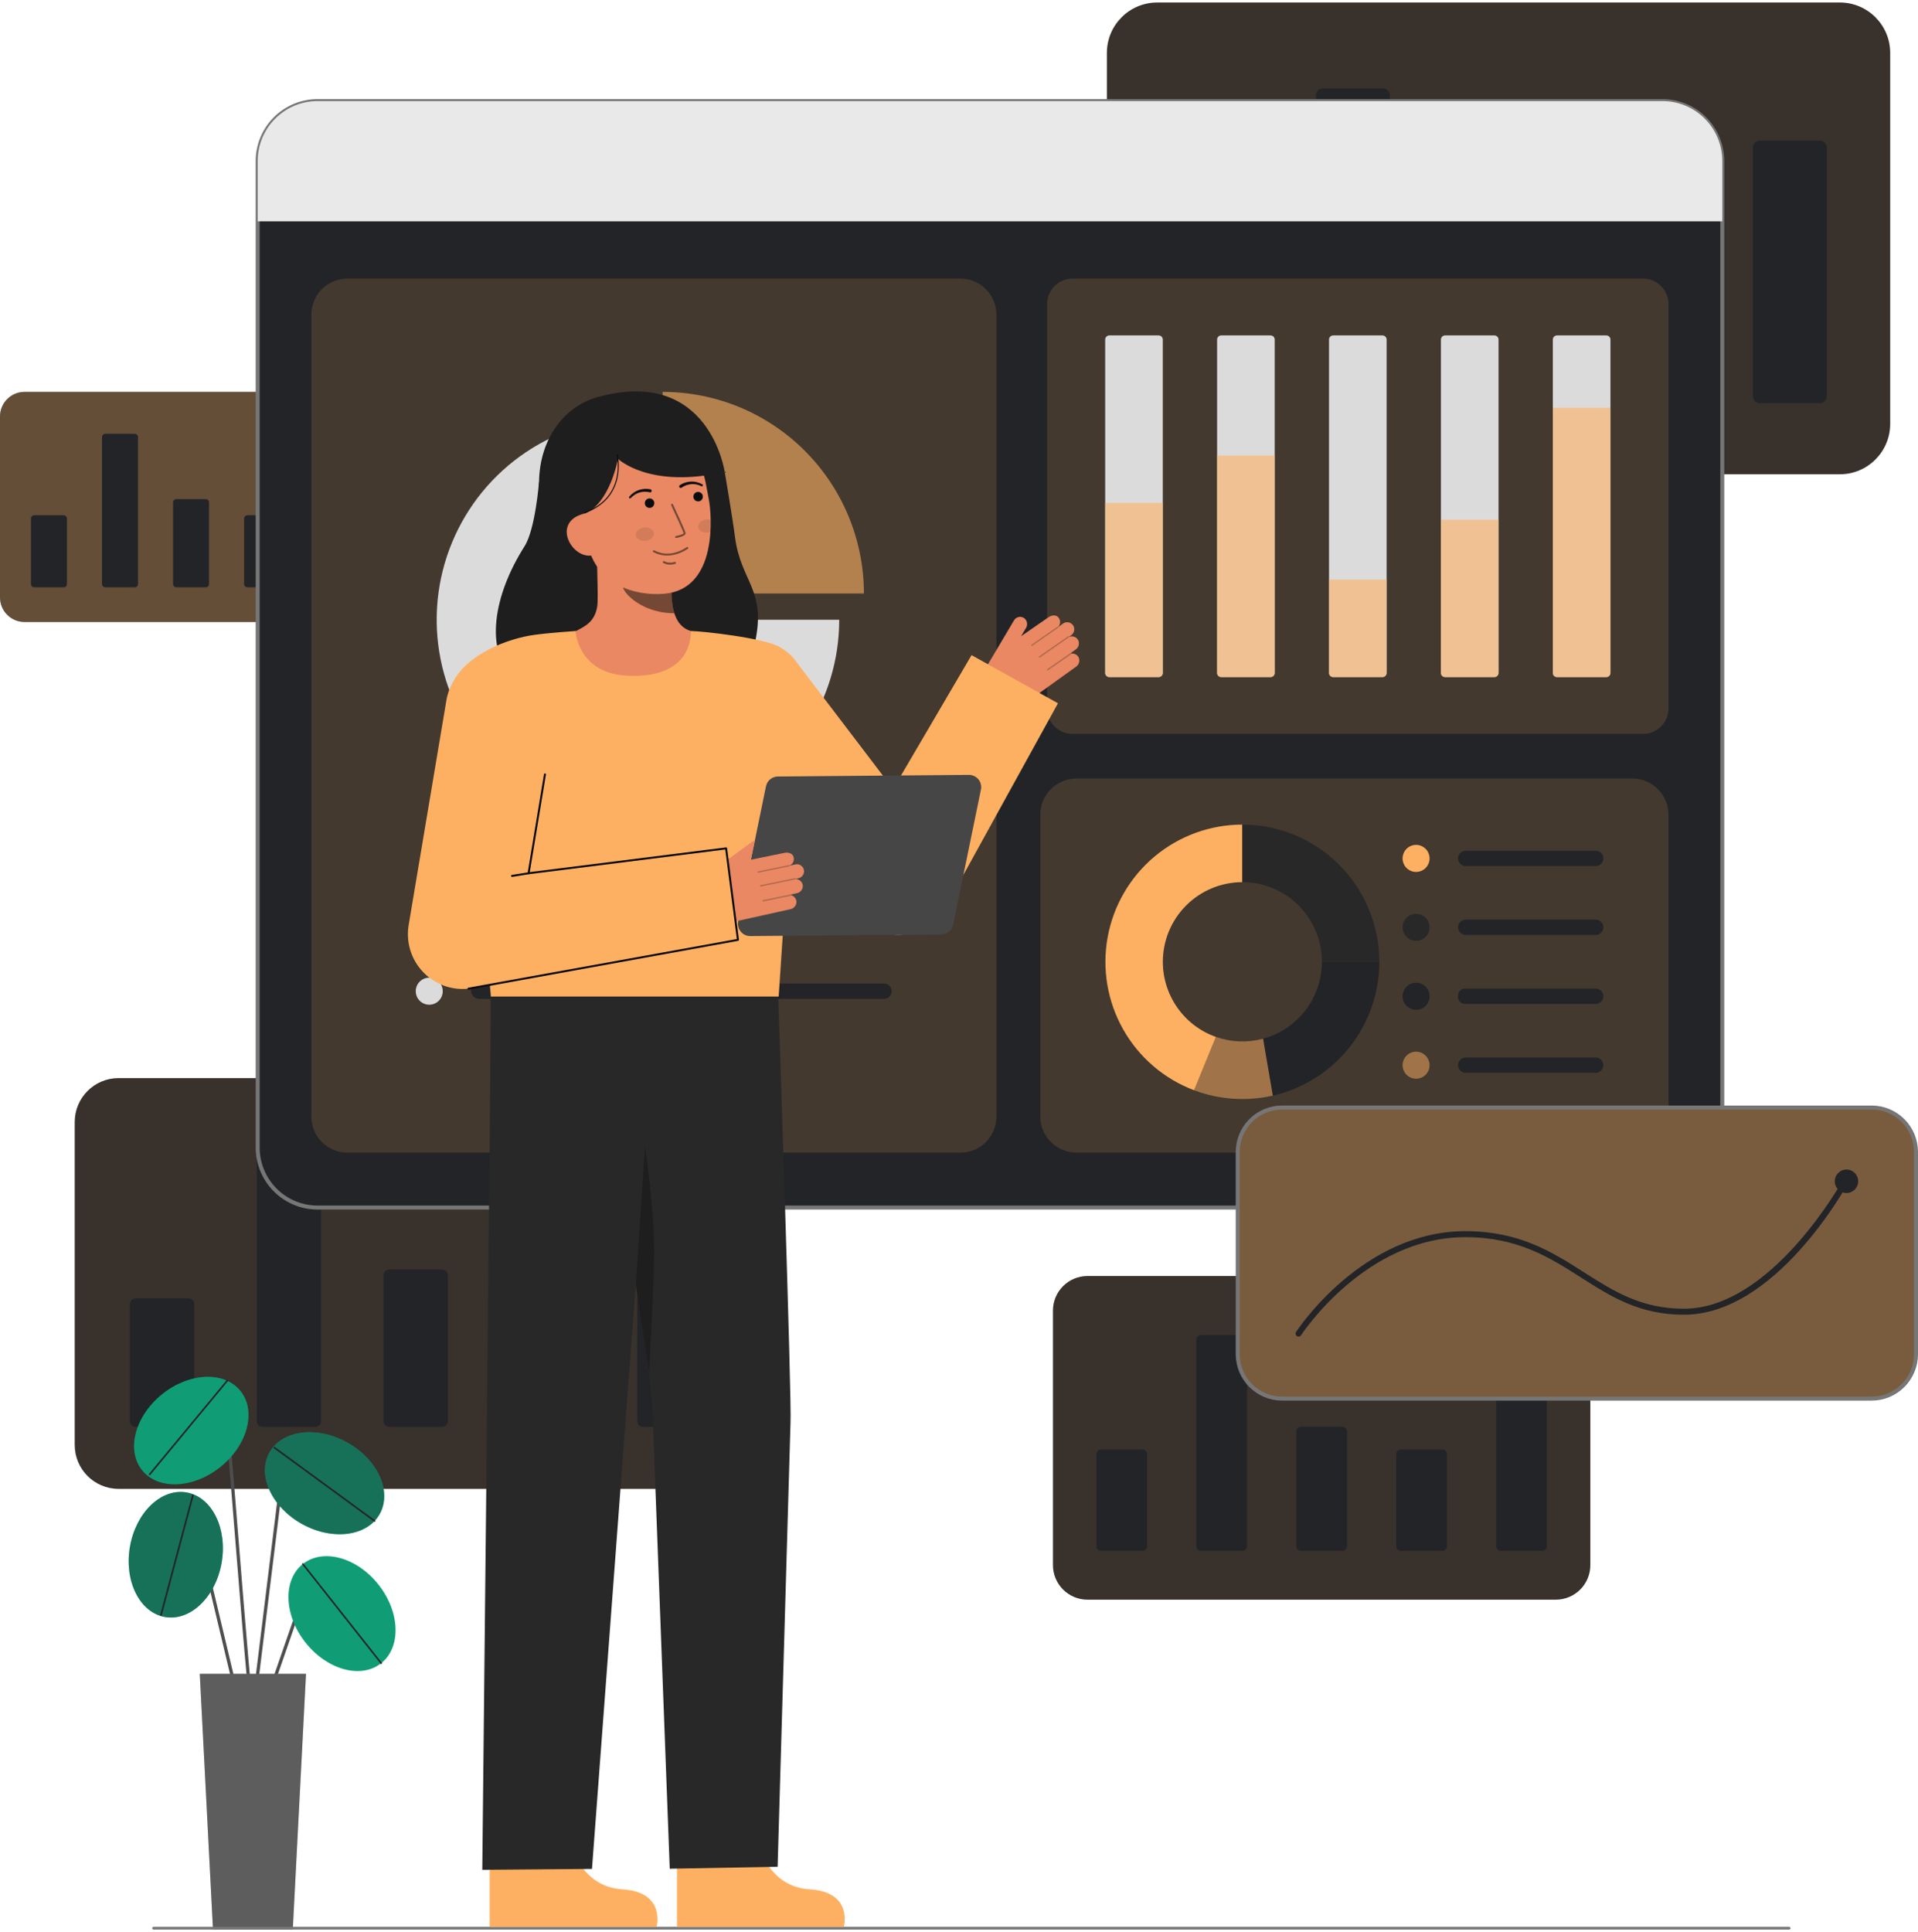<svg width="550" height="554" viewBox="0 0 550 554" fill="none" xmlns="http://www.w3.org/2000/svg">
<g clip-path="url(#clip0_624_1085)">
<path d="M446.139 365.877H311.845C306.377 365.877 301.945 370.317 301.945 375.795V448.753C301.945 454.23 306.377 458.671 311.845 458.671H446.139C451.607 458.671 456.039 454.23 456.039 448.753V375.795C456.039 370.317 451.607 365.877 446.139 365.877Z" fill="#222427"/>
<path opacity="0.1" d="M446.139 365.877H311.845C306.377 365.877 301.945 370.317 301.945 375.795V448.753C301.945 454.23 306.377 458.671 311.845 458.671H446.139C451.607 458.671 456.039 454.23 456.039 448.753V375.795C456.039 370.317 451.607 365.877 446.139 365.877Z" fill="#FEB062"/>
<path d="M413.593 415.632H401.702C400.978 415.632 400.391 416.22 400.391 416.945V443.349C400.391 444.074 400.978 444.662 401.702 444.662H413.593C414.317 444.662 414.904 444.074 414.904 443.349V416.945C414.904 416.22 414.317 415.632 413.593 415.632Z" fill="#222427"/>
<path d="M442.248 393.055H430.357C429.633 393.055 429.046 393.643 429.046 394.368V443.349C429.046 444.074 429.633 444.662 430.357 444.662H442.248C442.972 444.662 443.559 444.074 443.559 443.349V394.368C443.559 393.643 442.972 393.055 442.248 393.055Z" fill="#222427"/>
<path d="M327.626 415.632H315.735C315.011 415.632 314.424 416.22 314.424 416.945V443.349C314.424 444.074 315.011 444.662 315.735 444.662H327.626C328.35 444.662 328.936 444.074 328.936 443.349V416.945C328.936 416.22 328.35 415.632 327.626 415.632Z" fill="#222427"/>
<path d="M356.281 382.789H344.39C343.666 382.789 343.08 383.377 343.08 384.102V443.349C343.08 444.074 343.666 444.662 344.39 444.662H356.281C357.005 444.662 357.592 444.074 357.592 443.349V384.102C357.592 383.377 357.005 382.789 356.281 382.789Z" fill="#222427"/>
<path d="M384.937 409.125H373.046C372.322 409.125 371.735 409.713 371.735 410.438V443.349C371.735 444.074 372.322 444.662 373.046 444.662H384.937C385.661 444.662 386.247 444.074 386.247 443.349V410.438C386.247 409.713 385.661 409.125 384.937 409.125Z" fill="#222427"/>
<path d="M204.442 309.124H33.998C27.059 309.124 21.433 314.76 21.433 321.711V414.309C21.433 421.261 27.059 426.896 33.998 426.896H204.442C211.382 426.896 217.007 421.261 217.007 414.309V321.711C217.007 314.76 211.382 309.124 204.442 309.124Z" fill="#222427"/>
<path opacity="0.1" d="M204.442 309.124H33.998C27.059 309.124 21.433 314.76 21.433 321.711V414.309C21.433 421.261 27.059 426.896 33.998 426.896H204.442C211.382 426.896 217.007 421.261 217.007 414.309V321.711C217.007 314.76 211.382 309.124 204.442 309.124Z" fill="#FEB062"/>
<path d="M163.136 372.273H148.043C147.125 372.273 146.38 373.02 146.38 373.94V407.451C146.38 408.372 147.125 409.118 148.043 409.118H163.136C164.054 409.118 164.799 408.372 164.799 407.451V373.94C164.799 373.02 164.054 372.273 163.136 372.273Z" fill="#222427"/>
<path d="M199.505 343.619H184.413C183.494 343.619 182.749 344.365 182.749 345.286V407.452C182.749 408.372 183.494 409.119 184.413 409.119H199.505C200.424 409.119 201.168 408.372 201.168 407.452V345.286C201.168 344.365 200.424 343.619 199.505 343.619Z" fill="#222427"/>
<path d="M54.027 372.273H38.935C38.016 372.273 37.272 373.02 37.272 373.94V407.451C37.272 408.372 38.016 409.118 38.935 409.118H54.027C54.946 409.118 55.691 408.372 55.691 407.451V373.94C55.691 373.02 54.946 372.273 54.027 372.273Z" fill="#222427"/>
<path d="M90.396 330.59H75.304C74.385 330.59 73.641 331.336 73.641 332.256V407.451C73.641 408.372 74.385 409.118 75.304 409.118H90.396C91.315 409.118 92.06 408.372 92.06 407.451V332.256C92.06 331.336 91.315 330.59 90.396 330.59Z" fill="#222427"/>
<path d="M126.767 364.015H111.674C110.756 364.015 110.011 364.761 110.011 365.681V407.451C110.011 408.371 110.756 409.118 111.674 409.118H126.767C127.685 409.118 128.43 408.371 128.43 407.451V365.681C128.43 364.761 127.685 364.015 126.767 364.015Z" fill="#222427"/>
<path d="M527.593 0.723H331.84C323.87 0.723 317.409 7.195 317.409 15.179V121.527C317.409 129.511 323.87 135.984 331.84 135.984H527.593C535.563 135.984 542.024 129.511 542.024 121.527V15.179C542.024 7.195 535.563 0.723 527.593 0.723Z" fill="#222427"/>
<path opacity="0.1" d="M527.593 0.723H331.84C323.87 0.723 317.409 7.195 317.409 15.179V121.527C317.409 129.511 323.87 135.984 331.84 135.984H527.593C535.563 135.984 542.024 129.511 542.024 121.527V15.179C542.024 7.195 535.563 0.723 527.593 0.723Z" fill="#FEB062"/>
<path d="M480.153 73.25H462.82C461.765 73.25 460.909 74.107 460.909 75.164V113.652C460.909 114.709 461.765 115.566 462.82 115.566H480.153C481.208 115.566 482.063 114.709 482.063 113.652V75.164C482.063 74.107 481.208 73.25 480.153 73.25Z" fill="#222427"/>
<path d="M521.923 40.34H504.59C503.535 40.34 502.679 41.197 502.679 42.254V113.652C502.679 114.709 503.535 115.566 504.59 115.566H521.923C522.978 115.566 523.833 114.709 523.833 113.652V42.254C523.833 41.197 522.978 40.34 521.923 40.34Z" fill="#222427"/>
<path d="M354.843 73.25H337.51C336.454 73.25 335.599 74.107 335.599 75.164V113.652C335.599 114.709 336.454 115.566 337.51 115.566H354.843C355.898 115.566 356.753 114.709 356.753 113.652V75.164C356.753 74.107 355.898 73.25 354.843 73.25Z" fill="#222427"/>
<path d="M396.613 25.376H379.28C378.225 25.376 377.37 26.233 377.37 27.29V113.651C377.37 114.708 378.225 115.565 379.28 115.565H396.613C397.668 115.565 398.524 114.708 398.524 113.651V27.29C398.524 26.233 397.668 25.376 396.613 25.376Z" fill="#222427"/>
<path d="M438.383 63.765H421.05C419.994 63.765 419.139 64.621 419.139 65.678V113.651C419.139 114.708 419.994 115.565 421.05 115.565H438.383C439.438 115.565 440.293 114.708 440.293 113.651V65.678C440.293 64.621 439.438 63.765 438.383 63.765Z" fill="#222427"/>
<path d="M102.533 112.365H7.039C3.152 112.365 0 115.522 0 119.417V171.297C0 175.191 3.152 178.349 7.039 178.349H102.533C106.421 178.349 109.573 175.191 109.573 171.297V119.417C109.573 115.522 106.421 112.365 102.533 112.365Z" fill="#222427"/>
<path opacity="0.3" d="M102.533 112.365H7.039C3.152 112.365 0 115.522 0 119.417V171.297C0 175.191 3.152 178.349 7.039 178.349H102.533C106.421 178.349 109.573 175.191 109.573 171.297V119.417C109.573 115.522 106.421 112.365 102.533 112.365Z" fill="#FEB062"/>
<path d="M79.391 147.745H70.935C70.421 147.745 70.003 148.163 70.003 148.679V167.454C70.003 167.97 70.421 168.388 70.935 168.388H79.391C79.906 168.388 80.323 167.97 80.323 167.454V148.679C80.323 148.163 79.906 147.745 79.391 147.745Z" fill="#222427"/>
<path d="M99.767 131.691H91.311C90.797 131.691 90.379 132.109 90.379 132.625V167.455C90.379 167.97 90.797 168.388 91.311 168.388H99.767C100.282 168.388 100.699 167.97 100.699 167.455V132.625C100.699 132.109 100.282 131.691 99.767 131.691Z" fill="#222427"/>
<path d="M18.262 147.745H9.806C9.291 147.745 8.874 148.163 8.874 148.679V167.454C8.874 167.97 9.291 168.388 9.806 168.388H18.262C18.776 168.388 19.194 167.97 19.194 167.454V148.679C19.194 148.163 18.776 147.745 18.262 147.745Z" fill="#222427"/>
<path d="M38.638 124.392H30.182C29.668 124.392 29.25 124.81 29.25 125.325V167.455C29.25 167.97 29.668 168.388 30.182 168.388H38.638C39.153 168.388 39.57 167.97 39.57 167.455V125.325C39.57 124.81 39.153 124.392 38.638 124.392Z" fill="#222427"/>
<path d="M59.015 143.118H50.559C50.044 143.118 49.627 143.536 49.627 144.052V167.454C49.627 167.97 50.044 168.388 50.559 168.388H59.015C59.529 168.388 59.947 167.97 59.947 167.454V144.052C59.947 143.536 59.529 143.118 59.015 143.118Z" fill="#222427"/>
<path d="M91.041 346.24L476.73 346.24C486.201 346.24 493.879 338.548 493.879 329.06L493.879 46.172C493.879 36.683 486.201 28.991 476.73 28.991L91.041 28.991C81.57 28.991 73.891 36.683 73.891 46.172L73.891 329.06C73.891 338.548 81.57 346.24 91.041 346.24Z" fill="#222427"/>
<path d="M73.319 329.06V46.172C73.325 41.465 75.193 36.953 78.516 33.624C81.838 30.296 86.342 28.424 91.041 28.419H476.729C481.428 28.424 485.932 30.296 489.254 33.624C492.577 36.953 494.445 41.465 494.451 46.172V329.06C494.445 333.767 492.577 338.28 489.254 341.608C485.932 344.936 481.428 346.808 476.729 346.813H91.041C86.342 346.808 81.838 344.936 78.516 341.608C75.193 338.28 73.325 333.767 73.319 329.06V329.06ZM91.041 29.564C86.645 29.57 82.432 31.321 79.324 34.434C76.216 37.548 74.468 41.769 74.463 46.172V329.06C74.468 333.463 76.216 337.685 79.324 340.798C82.432 343.912 86.645 345.663 91.041 345.668H476.729C481.125 345.663 485.338 343.912 488.446 340.798C491.554 337.685 493.302 333.463 493.307 329.06V46.172C493.302 41.769 491.554 37.547 488.446 34.434C485.338 31.321 481.125 29.569 476.729 29.564H91.041Z" fill="#767676"/>
<path d="M73.892 46.171V63.458H493.877V46.171C493.877 41.614 492.07 37.244 488.854 34.022C485.638 30.8 481.276 28.99 476.728 28.99H91.041C86.493 28.99 82.131 30.8 78.915 34.022C75.698 37.244 73.892 41.614 73.892 46.171Z" fill="#E9E9E9"/>
<path d="M471.187 79.885H307.54C303.523 79.885 300.267 83.147 300.267 87.171V203.143C300.267 207.167 303.523 210.429 307.54 210.429H471.187C475.204 210.429 478.46 207.167 478.46 203.143V87.171C478.46 83.147 475.204 79.885 471.187 79.885Z" fill="#222427"/>
<path opacity="0.15" d="M471.187 79.885H307.54C303.523 79.885 300.267 83.147 300.267 87.171V203.143C300.267 207.167 303.523 210.429 307.54 210.429H471.187C475.204 210.429 478.46 207.167 478.46 203.143V87.171C478.46 83.147 475.204 79.885 471.187 79.885Z" fill="#FEB062"/>
<path d="M332.252 96.175H318.109C317.452 96.175 316.919 96.708 316.919 97.367V192.948C316.919 193.606 317.452 194.139 318.109 194.139H332.252C332.909 194.139 333.441 193.606 333.441 192.948V97.367C333.441 96.708 332.909 96.175 332.252 96.175Z" fill="#DBDBDB"/>
<path opacity="0.6" d="M316.919 144.195H333.44V192.947C333.44 193.263 333.314 193.567 333.091 193.79C332.868 194.014 332.566 194.139 332.25 194.139H318.109C317.793 194.139 317.49 194.014 317.267 193.79C317.044 193.567 316.919 193.263 316.919 192.947V144.195Z" fill="#FEB062"/>
<path d="M364.343 96.175H350.2C349.543 96.175 349.01 96.708 349.01 97.367V192.948C349.01 193.606 349.543 194.139 350.2 194.139H364.343C365 194.139 365.533 193.606 365.533 192.948V97.367C365.533 96.708 365 96.175 364.343 96.175Z" fill="#DBDBDB"/>
<path opacity="0.6" d="M349.01 130.618H365.531V192.947C365.531 193.263 365.406 193.566 365.183 193.79C364.96 194.013 364.657 194.139 364.341 194.139H350.2C349.884 194.139 349.582 194.013 349.359 193.79C349.136 193.566 349.01 193.263 349.01 192.947V130.618Z" fill="#FEB062"/>
<path d="M460.619 96.175H446.475C445.818 96.175 445.286 96.708 445.286 97.367V192.948C445.286 193.606 445.818 194.139 446.475 194.139H460.619C461.276 194.139 461.808 193.606 461.808 192.948V97.367C461.808 96.708 461.276 96.175 460.619 96.175Z" fill="#DBDBDB"/>
<path opacity="0.6" d="M445.286 116.92H461.806V192.949C461.806 193.265 461.681 193.568 461.458 193.791C461.235 194.015 460.932 194.14 460.617 194.14H446.476C446.16 194.14 445.858 194.015 445.635 193.791C445.412 193.568 445.286 193.265 445.286 192.949V116.92H445.286Z" fill="#FEB062"/>
<path d="M396.435 96.175H382.292C381.635 96.175 381.103 96.708 381.103 97.367V192.948C381.103 193.606 381.635 194.139 382.292 194.139H396.435C397.092 194.139 397.625 193.606 397.625 192.948V97.367C397.625 96.708 397.092 96.175 396.435 96.175Z" fill="#DBDBDB"/>
<path opacity="0.6" d="M381.103 166.156H397.623V192.948C397.623 193.264 397.498 193.567 397.275 193.791C397.052 194.014 396.749 194.14 396.434 194.14H382.292C381.977 194.14 381.674 194.014 381.451 193.791C381.228 193.567 381.103 193.264 381.103 192.948V166.156Z" fill="#FEB062"/>
<path d="M428.527 96.175H414.384C413.727 96.175 413.194 96.708 413.194 97.367V192.948C413.194 193.606 413.727 194.139 414.384 194.139H428.527C429.184 194.139 429.717 193.606 429.717 192.948V97.367C429.717 96.708 429.184 96.175 428.527 96.175Z" fill="#DBDBDB"/>
<path opacity="0.6" d="M413.192 149.037H429.713V192.947C429.713 193.263 429.588 193.566 429.365 193.789C429.142 194.013 428.839 194.138 428.524 194.138H414.384C414.227 194.138 414.073 194.107 413.928 194.048C413.784 193.988 413.653 193.9 413.543 193.789C413.432 193.679 413.344 193.547 413.285 193.403C413.225 193.258 413.194 193.103 413.194 192.947V149.037H413.192Z" fill="#FEB062"/>
<path opacity="0.15" d="M468.048 223.207H308.71C302.96 223.207 298.298 227.877 298.298 233.637V320.072C298.298 325.832 302.96 330.502 308.71 330.502H468.048C473.799 330.502 478.46 325.832 478.46 320.072V233.637C478.46 227.877 473.799 223.207 468.048 223.207Z" fill="#FEB062"/>
<path d="M406.068 250.008C408.206 250.008 409.938 248.272 409.938 246.131C409.938 243.99 408.206 242.254 406.068 242.254C403.931 242.254 402.198 243.99 402.198 246.131C402.198 248.272 403.931 250.008 406.068 250.008Z" fill="#FEB062"/>
<path d="M406.068 269.772C408.206 269.772 409.938 268.036 409.938 265.895C409.938 263.753 408.206 262.018 406.068 262.018C403.931 262.018 402.198 263.753 402.198 265.895C402.198 268.036 403.931 269.772 406.068 269.772Z" fill="#282828"/>
<path d="M406.068 289.535C408.206 289.535 409.938 287.799 409.938 285.658C409.938 283.517 408.206 281.781 406.068 281.781C403.931 281.781 402.198 283.517 402.198 285.658C402.198 287.799 403.931 289.535 406.068 289.535Z" fill="#222427"/>
<path opacity="0.5" d="M406.068 309.299C408.206 309.299 409.938 307.563 409.938 305.422C409.938 303.281 408.206 301.545 406.068 301.545C403.931 301.545 402.198 303.281 402.198 305.422C402.198 307.563 403.931 309.299 406.068 309.299Z" fill="#FEB062"/>
<path d="M459.776 246.129C459.776 246.711 459.545 247.268 459.135 247.68C458.724 248.091 458.167 248.322 457.587 248.322H420.387C419.869 248.332 419.364 248.163 418.956 247.844C418.548 247.525 418.262 247.075 418.145 246.57C418.08 246.251 418.087 245.921 418.165 245.605C418.243 245.289 418.39 244.994 418.595 244.742C418.801 244.49 419.06 244.287 419.354 244.147C419.648 244.008 419.969 243.935 420.294 243.936H457.587C457.874 243.935 458.159 243.992 458.425 244.102C458.69 244.213 458.932 244.374 459.135 244.578C459.338 244.781 459.5 245.023 459.61 245.289C459.72 245.556 459.776 245.841 459.776 246.129V246.129Z" fill="#222427"/>
<path d="M459.776 265.894C459.776 266.476 459.545 267.034 459.135 267.445C458.724 267.856 458.167 268.087 457.587 268.087H420.409C420.105 268.092 419.804 268.035 419.523 267.921C419.241 267.807 418.985 267.637 418.771 267.422C418.556 267.207 418.386 266.951 418.272 266.67C418.157 266.388 418.101 266.086 418.105 265.782C418.134 265.22 418.377 264.691 418.785 264.304C419.192 263.917 419.732 263.701 420.294 263.701H457.587C457.874 263.701 458.159 263.758 458.424 263.868C458.69 263.978 458.931 264.14 459.135 264.343C459.338 264.547 459.499 264.789 459.609 265.055C459.719 265.321 459.776 265.606 459.776 265.894V265.894Z" fill="#222427"/>
<path d="M459.776 285.659C459.776 286.24 459.545 286.798 459.135 287.21C458.724 287.621 458.167 287.852 457.586 287.852H420.068C419.546 287.852 419.046 287.644 418.677 287.275C418.308 286.905 418.101 286.404 418.101 285.882V285.436C418.101 284.913 418.308 284.412 418.677 284.043C419.046 283.673 419.546 283.466 420.068 283.466H457.586C457.874 283.466 458.159 283.522 458.424 283.633C458.69 283.743 458.931 283.904 459.135 284.108C459.338 284.311 459.499 284.553 459.609 284.819C459.719 285.085 459.776 285.371 459.776 285.659Z" fill="#222427"/>
<path d="M459.776 305.423C459.776 306.005 459.546 306.563 459.135 306.974C458.724 307.385 458.167 307.616 457.587 307.616H420.395C419.877 307.626 419.371 307.458 418.962 307.139C418.552 306.821 418.264 306.371 418.145 305.866C418.08 305.547 418.087 305.217 418.165 304.901C418.242 304.585 418.389 304.29 418.595 304.038C418.801 303.786 419.059 303.583 419.353 303.443C419.647 303.304 419.968 303.231 420.293 303.231H457.586C457.873 303.231 458.158 303.288 458.423 303.398C458.689 303.508 458.931 303.669 459.134 303.873C459.337 304.076 459.499 304.318 459.609 304.584C459.719 304.85 459.776 305.135 459.776 305.423Z" fill="#222427"/>
<path d="M333.453 275.777C333.454 280.503 334.918 285.112 337.643 288.97C340.368 292.828 344.22 295.745 348.668 297.318L342.412 312.604C333.808 309.355 326.614 303.185 322.084 295.169C317.554 287.153 315.975 277.799 317.622 268.737C319.269 259.674 324.037 251.478 331.097 245.575C338.157 239.673 347.06 236.439 356.255 236.438V252.939C350.208 252.938 344.409 255.344 340.133 259.627C335.857 263.91 333.454 269.719 333.453 275.777V275.777Z" fill="#FEB062"/>
<path d="M395.528 275.777H379.056C379.056 269.719 376.654 263.909 372.378 259.625C368.102 255.341 362.302 252.935 356.255 252.935V236.434C366.671 236.434 376.66 240.579 384.025 247.957C391.39 255.335 395.528 265.342 395.528 275.777V275.777Z" fill="#282828"/>
<path d="M395.528 275.776C395.527 284.691 392.505 293.341 386.957 300.311C381.409 307.281 373.663 312.157 364.988 314.142L362.197 297.831C367.036 296.522 371.309 293.652 374.357 289.665C377.404 285.679 379.056 280.798 379.057 275.776H395.528Z" fill="#222427"/>
<path opacity="0.5" d="M364.987 314.142C357.473 315.848 349.625 315.312 342.412 312.601L348.668 297.317C353.023 298.849 357.738 299.028 362.197 297.833L364.987 314.142Z" fill="#FEB062"/>
<path opacity="0.15" d="M275.437 79.885H99.579C93.896 79.885 89.29 84.5 89.29 90.193V320.194C89.29 325.887 93.896 330.502 99.579 330.502H275.437C281.12 330.502 285.727 325.887 285.727 320.194V90.193C285.727 84.5 281.12 79.885 275.437 79.885Z" fill="#FEB062"/>
<path d="M240.656 177.696C240.656 189.132 237.271 200.311 230.929 209.819C224.587 219.328 215.573 226.739 205.027 231.115C194.48 235.492 182.875 236.637 171.679 234.406C160.483 232.175 150.199 226.668 142.127 218.582C134.055 210.495 128.558 200.193 126.331 188.977C124.104 177.761 125.247 166.135 129.615 155.57C133.984 145.004 141.381 135.974 150.873 129.621C160.364 123.267 171.523 119.876 182.939 119.876V177.696H240.656Z" fill="#DBDBDB"/>
<path opacity="0.6" d="M247.732 170.185H190.018V112.365C205.325 112.366 220.005 118.458 230.828 129.301C241.652 140.144 247.732 154.851 247.732 170.185V170.185Z" fill="#FEB062"/>
<path opacity="0.6" d="M123.09 268.317C125.227 268.317 126.96 266.581 126.96 264.44C126.96 262.298 125.227 260.562 123.09 260.562C120.952 260.562 119.22 262.298 119.22 264.44C119.22 266.581 120.952 268.317 123.09 268.317Z" fill="#FEB062"/>
<path d="M123.09 288.08C125.227 288.08 126.96 286.344 126.96 284.203C126.96 282.062 125.227 280.326 123.09 280.326C120.952 280.326 119.22 282.062 119.22 284.203C119.22 286.344 120.952 288.08 123.09 288.08Z" fill="#DBDBDB"/>
<path opacity="0.6" d="M255.685 264.441C255.685 265.023 255.455 265.581 255.044 265.992C254.633 266.403 254.076 266.634 253.496 266.634H137.408C136.891 266.644 136.385 266.475 135.977 266.156C135.569 265.837 135.283 265.387 135.166 264.881C135.101 264.562 135.108 264.233 135.186 263.917C135.264 263.601 135.411 263.306 135.617 263.054C135.822 262.801 136.082 262.598 136.375 262.459C136.669 262.319 136.99 262.247 137.315 262.247H253.496C253.783 262.247 254.068 262.304 254.334 262.414C254.599 262.524 254.841 262.686 255.044 262.89C255.248 263.093 255.409 263.335 255.519 263.601C255.629 263.868 255.685 264.153 255.685 264.441V264.441Z" fill="#FEB062"/>
<path d="M255.685 284.203C255.685 284.785 255.454 285.343 255.044 285.754C254.633 286.165 254.076 286.396 253.495 286.396H137.43C137.126 286.401 136.825 286.345 136.544 286.23C136.262 286.116 136.006 285.946 135.791 285.732C135.577 285.517 135.407 285.261 135.292 284.979C135.178 284.697 135.121 284.395 135.125 284.091C135.155 283.529 135.398 283 135.806 282.613C136.213 282.226 136.753 282.01 137.315 282.01H253.495C253.783 282.01 254.068 282.066 254.333 282.177C254.599 282.287 254.84 282.449 255.044 282.652C255.247 282.856 255.408 283.098 255.518 283.364C255.628 283.63 255.685 283.915 255.685 284.203V284.203Z" fill="#222427"/>
<path d="M72.517 491.541C72.456 491.541 72.394 491.529 72.338 491.505C72.281 491.482 72.229 491.447 72.185 491.403C71.523 490.74 70.444 478.571 67.537 442.34C66.347 427.514 65.224 413.511 64.404 405.001C64.347 404.393 64.11 404.322 64.033 404.299C62.911 403.96 59.497 406.657 57.592 409.018C57.553 409.066 57.505 409.106 57.451 409.135C57.397 409.165 57.337 409.183 57.276 409.19C57.215 409.197 57.153 409.191 57.093 409.173C57.034 409.156 56.979 409.127 56.931 409.088C56.883 409.049 56.843 409.001 56.813 408.947C56.784 408.892 56.766 408.833 56.759 408.771C56.752 408.71 56.758 408.648 56.776 408.588C56.793 408.529 56.822 408.474 56.861 408.426C58.118 406.864 62.228 402.772 64.303 403.397C64.615 403.505 64.885 403.71 65.071 403.982C65.258 404.255 65.352 404.58 65.34 404.911C66.16 413.428 67.283 427.435 68.474 442.264C70.24 464.281 72.241 489.224 72.899 490.796C72.949 490.866 72.979 490.949 72.985 491.035C72.991 491.121 72.974 491.207 72.934 491.284C72.895 491.361 72.835 491.425 72.762 491.471C72.688 491.516 72.604 491.54 72.517 491.54V491.541Z" fill="#4E4E4E"/>
<path d="M63.198 420.618C70.995 414.356 73.58 404.61 68.97 398.849C64.361 393.088 54.303 393.494 46.505 399.756C38.707 406.018 36.123 415.764 40.732 421.525C45.342 427.286 55.4 426.88 63.198 420.618Z" fill="#0CBC8B"/>
<path opacity="0.2" d="M63.198 420.618C70.995 414.356 73.58 404.61 68.97 398.849C64.361 393.088 54.303 393.494 46.505 399.756C38.707 406.018 36.123 415.764 40.732 421.525C45.342 427.286 55.4 426.88 63.198 420.618Z" fill="#222427"/>
<path d="M42.917 422.99C42.872 422.989 42.828 422.977 42.791 422.953C42.753 422.929 42.723 422.895 42.704 422.854C42.685 422.814 42.678 422.769 42.684 422.725C42.69 422.68 42.708 422.639 42.736 422.604L64.959 395.757C64.999 395.709 65.056 395.679 65.118 395.673C65.18 395.667 65.242 395.686 65.29 395.726C65.338 395.766 65.368 395.823 65.374 395.885C65.38 395.948 65.361 396.01 65.321 396.058L43.098 422.905C43.076 422.931 43.048 422.953 43.017 422.968C42.986 422.982 42.951 422.99 42.917 422.99V422.99Z" fill="#222427"/>
<path d="M77.365 485.786C77.29 485.786 77.216 485.768 77.149 485.733C77.083 485.699 77.025 485.649 76.982 485.588C76.939 485.527 76.91 485.456 76.9 485.382C76.889 485.307 76.896 485.232 76.921 485.161L85.267 461.111C85.513 460.404 85.931 459.771 86.485 459.268C87.038 458.765 87.709 458.41 88.435 458.234C89.161 458.059 89.92 458.068 90.641 458.263C91.363 458.457 92.024 458.83 92.564 459.347L96.977 463.57C97.065 463.657 97.115 463.775 97.116 463.898C97.118 464.022 97.071 464.141 96.986 464.23C96.901 464.319 96.784 464.371 96.661 464.375C96.538 464.379 96.418 464.334 96.328 464.251L91.915 460.028C91.488 459.62 90.966 459.325 90.397 459.172C89.827 459.018 89.228 459.01 88.655 459.149C88.082 459.287 87.552 459.568 87.115 459.965C86.678 460.362 86.348 460.862 86.154 461.42L77.808 485.473C77.775 485.565 77.715 485.644 77.636 485.7C77.556 485.756 77.462 485.786 77.365 485.786V485.786Z" fill="#4E4E4E"/>
<path d="M109.307 476.884C115.085 472.302 114.742 462.223 108.539 454.373C102.337 446.523 92.624 443.874 86.845 448.457C81.067 453.039 81.41 463.118 87.612 470.968C93.815 478.818 103.528 481.467 109.307 476.884Z" fill="#0CBC8B"/>
<path d="M68.725 490.008C68.619 490.008 68.517 489.972 68.434 489.906C68.351 489.841 68.292 489.749 68.268 489.646L54.262 430.969C54.167 430.569 53.963 430.203 53.673 429.911C53.383 429.619 53.019 429.414 52.62 429.316C52.221 429.219 51.803 429.233 51.412 429.358C51.021 429.484 50.672 429.714 50.403 430.025L46.085 435.024C46.045 435.073 45.996 435.113 45.94 435.143C45.885 435.172 45.824 435.19 45.761 435.195C45.699 435.201 45.636 435.194 45.576 435.174C45.516 435.155 45.461 435.124 45.413 435.082C45.366 435.041 45.327 434.991 45.299 434.935C45.272 434.878 45.255 434.817 45.252 434.754C45.248 434.691 45.257 434.628 45.278 434.569C45.299 434.51 45.332 434.455 45.374 434.409L49.692 429.409C50.074 428.967 50.571 428.64 51.126 428.462C51.682 428.284 52.276 428.264 52.843 428.402C53.41 428.541 53.927 428.833 54.339 429.247C54.751 429.662 55.04 430.181 55.176 430.75L69.182 489.428C69.196 489.488 69.199 489.55 69.189 489.611C69.179 489.672 69.158 489.731 69.125 489.783C69.093 489.836 69.051 489.882 69.001 489.918C68.951 489.954 68.894 489.98 68.834 489.994C68.799 490.003 68.762 490.008 68.725 490.008V490.008Z" fill="#4E4E4E"/>
<path d="M63.556 448.063C65.259 438.198 60.752 429.18 53.49 427.922C46.227 426.664 38.96 433.642 37.257 443.507C35.554 453.372 40.061 462.389 47.323 463.647C54.585 464.905 61.853 457.928 63.556 448.063Z" fill="#0CBC8B"/>
<path d="M72.518 491.542C72.499 491.542 72.48 491.54 72.461 491.538C72.337 491.523 72.224 491.459 72.148 491.361C72.071 491.262 72.036 491.137 72.051 491.014L80.996 418.254C81.094 417.462 81.418 416.714 81.929 416.102C82.441 415.489 83.118 415.037 83.879 414.801C84.641 414.565 85.454 414.554 86.222 414.769C86.989 414.985 87.678 415.418 88.206 416.017L98.43 427.618C98.471 427.664 98.502 427.718 98.523 427.776C98.543 427.835 98.551 427.897 98.547 427.958C98.543 428.02 98.528 428.08 98.501 428.136C98.473 428.192 98.436 428.241 98.389 428.282C98.343 428.323 98.289 428.355 98.231 428.375C98.173 428.395 98.111 428.403 98.049 428.399C97.988 428.396 97.927 428.38 97.872 428.352C97.817 428.325 97.767 428.288 97.726 428.241L87.501 416.64C87.094 416.178 86.561 415.843 85.968 415.676C85.375 415.509 84.746 415.518 84.158 415.7C83.569 415.883 83.046 416.232 82.651 416.705C82.255 417.179 82.005 417.756 81.93 418.369L72.984 491.128C72.97 491.242 72.915 491.347 72.829 491.423C72.743 491.499 72.632 491.541 72.518 491.542V491.542Z" fill="#4E4E4E"/>
<path d="M108.916 434.064C112.483 427.604 108.286 418.438 99.541 413.592C90.796 408.746 80.815 410.055 77.247 416.516C73.68 422.976 77.877 432.142 86.622 436.988C95.367 441.834 105.348 440.525 108.916 434.064Z" fill="#0CBC8B"/>
<path opacity="0.2" d="M109.307 476.884C115.085 472.302 114.742 462.223 108.539 454.373C102.337 446.523 92.624 443.874 86.845 448.457C81.067 453.039 81.41 463.118 87.612 470.968C93.815 478.818 103.528 481.467 109.307 476.884Z" fill="#222427"/>
<path opacity="0.5" d="M63.556 448.063C65.259 438.198 60.752 429.18 53.49 427.922C46.227 426.664 38.96 433.642 37.257 443.507C35.554 453.372 40.061 462.389 47.323 463.647C54.585 464.905 61.853 457.928 63.556 448.063Z" fill="#222427"/>
<path opacity="0.5" d="M108.916 434.064C112.483 427.604 108.286 418.438 99.541 413.592C90.796 408.746 80.815 410.055 77.247 416.516C73.68 422.976 77.877 432.142 86.622 436.988C95.367 441.834 105.348 440.525 108.916 434.064Z" fill="#222427"/>
<path d="M83.959 553.277H61.075L57.284 479.932H87.751L83.959 553.277Z" fill="#767676"/>
<path opacity="0.3" d="M83.959 553.277H61.075L57.284 479.932H87.751L83.959 553.277Z" fill="#222427"/>
<path d="M109.309 477.118C109.273 477.118 109.238 477.11 109.206 477.095C109.174 477.079 109.146 477.057 109.124 477.029L86.663 448.601C86.644 448.577 86.629 448.549 86.621 448.52C86.612 448.49 86.61 448.459 86.613 448.428C86.617 448.397 86.626 448.368 86.641 448.341C86.656 448.314 86.677 448.29 86.701 448.271C86.725 448.252 86.753 448.237 86.782 448.229C86.812 448.22 86.843 448.218 86.874 448.221C86.904 448.225 86.934 448.234 86.961 448.249C86.988 448.264 87.012 448.285 87.031 448.309L109.493 476.737C109.531 476.786 109.549 476.848 109.542 476.91C109.534 476.972 109.503 477.028 109.454 477.067C109.413 477.1 109.362 477.118 109.309 477.118V477.118Z" fill="#222427"/>
<path d="M107.423 436.343C107.373 436.343 107.324 436.327 107.284 436.297L78.541 415.272C78.516 415.254 78.493 415.232 78.477 415.205C78.46 415.179 78.448 415.149 78.443 415.118C78.438 415.087 78.439 415.055 78.446 415.024C78.453 414.994 78.466 414.965 78.484 414.939C78.503 414.914 78.526 414.893 78.553 414.876C78.58 414.86 78.61 414.85 78.641 414.845C78.672 414.841 78.704 414.843 78.734 414.851C78.765 414.859 78.793 414.873 78.818 414.892L107.561 435.917C107.602 435.946 107.631 435.988 107.647 436.035C107.662 436.082 107.662 436.133 107.646 436.18C107.631 436.228 107.601 436.269 107.561 436.298C107.521 436.327 107.472 436.343 107.423 436.343V436.343Z" fill="#222427"/>
<path d="M46.157 463.34C46.137 463.34 46.116 463.337 46.096 463.332C46.036 463.316 45.985 463.277 45.954 463.223C45.923 463.169 45.914 463.106 45.93 463.045L55.08 428.702C55.096 428.642 55.136 428.592 55.189 428.561C55.242 428.529 55.306 428.52 55.366 428.535C55.425 428.551 55.477 428.59 55.508 428.644C55.539 428.698 55.548 428.762 55.532 428.822L46.384 463.165C46.37 463.215 46.341 463.259 46.3 463.291C46.259 463.323 46.209 463.34 46.157 463.34V463.34Z" fill="#222427"/>
<path d="M513.042 553.276H44.046C43.94 553.276 43.838 553.234 43.763 553.159C43.688 553.084 43.645 552.982 43.645 552.875C43.645 552.769 43.688 552.667 43.763 552.592C43.838 552.517 43.94 552.475 44.046 552.475H513.042C513.148 552.475 513.25 552.517 513.325 552.592C513.4 552.667 513.442 552.769 513.442 552.875C513.442 552.982 513.4 553.084 513.325 553.159C513.25 553.234 513.148 553.276 513.042 553.276Z" fill="#767676"/>
<path d="M163.365 527.578C163.365 527.578 165.946 540.982 178.471 541.731C190.996 542.48 188.281 552.475 188.281 552.475H140.413V528.513L163.365 527.578Z" fill="#FEB062"/>
<path d="M137.167 283.086C137.167 283.086 140.746 279.057 140.715 288.196C140.596 322.287 138.3 536.133 138.3 536.133L169.756 535.868L188.811 281.7L137.167 283.086Z" fill="#282828"/>
<path d="M217.078 527.578C217.078 527.578 219.659 540.982 232.186 541.728C244.712 542.475 241.996 552.472 241.996 552.472H194.126V528.513L217.078 527.578Z" fill="#FEB062"/>
<path d="M223.162 285.733C223.162 285.733 227.092 402.247 226.683 407.942L222.988 535.248L192.052 535.821L187.064 403.335C187.064 403.335 183.794 366.79 174.98 332.854C170.47 315.437 167.756 297.603 166.88 279.631V279.631L223.162 285.733Z" fill="#282828"/>
<path d="M182.351 368.341L184.93 328.821C184.93 328.821 187.58 345.251 187.58 359.412C187.58 366.334 186.157 393.739 186.157 393.739L182.351 368.341Z" fill="#1E1E1E"/>
<path d="M136.825 283.082L136.722 283.088C136.722 283.088 136.797 281.101 136.825 283.082Z" fill="#983333"/>
<path d="M136.953 283.082L136.851 283.088C136.851 283.088 136.925 281.101 136.953 283.082Z" fill="#983333"/>
<path d="M309.322 188.511C309.133 188.135 308.831 187.827 308.46 187.63C308.088 187.433 307.665 187.356 307.248 187.411C307.252 187.374 307.244 187.336 307.225 187.304C307.206 187.279 307.18 187.26 307.151 187.248C307.122 187.236 307.09 187.232 307.058 187.236L308.465 186.226C308.886 185.937 309.189 185.506 309.317 185.011C309.445 184.516 309.39 183.991 309.161 183.534C308.922 183.09 308.526 182.75 308.051 182.582C307.575 182.414 307.054 182.428 306.589 182.623C306.593 182.603 306.579 182.584 306.576 182.566L307.154 182.151C307.55 181.877 307.839 181.475 307.972 181.013C308.106 180.55 308.076 180.056 307.887 179.613C307.763 179.338 307.58 179.094 307.35 178.898C307.121 178.703 306.851 178.561 306.56 178.482C306.269 178.404 305.964 178.391 305.667 178.445C305.371 178.499 305.09 178.618 304.845 178.793L303.511 179.752C303.507 179.744 303.511 179.734 303.506 179.727C303.501 179.72 303.486 179.717 303.479 179.709C303.785 179.363 303.965 178.924 303.989 178.463C304.014 178.002 303.881 177.546 303.612 177.171C302.984 176.156 301.53 176.364 300.667 176.983L292.817 182.415L294.22 180.048C294.502 179.593 294.601 179.047 294.498 178.521C294.394 177.995 294.095 177.528 293.662 177.214C293.432 177.06 293.173 176.955 292.901 176.904C292.63 176.854 292.35 176.859 292.081 176.92C291.811 176.981 291.557 177.097 291.333 177.26C291.11 177.423 290.922 177.629 290.78 177.867L283.12 190.788C282.221 192.304 281.948 194.111 282.358 195.826C282.768 197.54 283.829 199.027 285.316 199.971V199.971C287.041 201.064 289.052 201.618 291.092 201.559C293.133 201.5 295.109 200.832 296.768 199.641L308.622 191.128C309.016 190.835 309.3 190.417 309.427 189.942C309.554 189.466 309.517 188.962 309.322 188.511V188.511Z" fill="#E98862"/>
<g opacity="0.25">
<path d="M295.743 185.119C295.772 185.159 295.815 185.186 295.863 185.194C295.912 185.203 295.961 185.192 296.002 185.163L303.461 179.988C303.481 179.974 303.498 179.956 303.511 179.935C303.525 179.915 303.534 179.892 303.538 179.867C303.543 179.843 303.542 179.818 303.537 179.794C303.532 179.77 303.522 179.747 303.508 179.726C303.494 179.706 303.476 179.689 303.455 179.675C303.435 179.662 303.411 179.653 303.387 179.649C303.363 179.644 303.338 179.645 303.314 179.65C303.29 179.655 303.267 179.665 303.247 179.679L295.788 184.854C295.747 184.883 295.719 184.926 295.71 184.975C295.701 185.024 295.712 185.075 295.74 185.116L295.743 185.119Z" fill="#0C0C0C"/>
</g>
<g opacity="0.25">
<path d="M297.931 188.478C297.959 188.518 298.003 188.545 298.051 188.553C298.099 188.561 298.149 188.55 298.189 188.522L306.514 182.747C306.554 182.718 306.582 182.674 306.591 182.625C306.6 182.576 306.589 182.526 306.56 182.485C306.531 182.445 306.488 182.418 306.439 182.409C306.391 182.401 306.341 182.411 306.299 182.437L297.975 188.213C297.934 188.241 297.906 188.285 297.898 188.334C297.889 188.383 297.9 188.434 297.928 188.475L297.931 188.478Z" fill="#0C0C0C"/>
</g>
<g opacity="0.25">
<path d="M300.279 192.128C300.308 192.168 300.351 192.195 300.4 192.203C300.448 192.211 300.497 192.2 300.538 192.173L307.178 187.565C307.219 187.537 307.247 187.493 307.256 187.444C307.265 187.395 307.254 187.345 307.225 187.304C307.197 187.263 307.154 187.235 307.105 187.226C307.056 187.217 307.005 187.228 306.964 187.256L300.324 191.863C300.283 191.892 300.255 191.935 300.246 191.984C300.237 192.033 300.248 192.084 300.276 192.125L300.279 192.128Z" fill="#0C0C0C"/>
</g>
<path d="M278.6 187.846L256.101 226.233L228.648 190.159L205.847 210.751L244.783 261.268L245.038 261.627C246.596 263.766 248.672 265.471 251.071 266.583C253.469 267.696 256.111 268.178 258.747 267.984C261.383 267.791 263.926 266.929 266.138 265.478C268.349 264.028 270.155 262.038 271.386 259.695L303.381 201.652L278.6 187.846Z" fill="#FEB062"/>
<path d="M253.895 230.85C253.846 230.85 253.798 230.838 253.755 230.814C253.712 230.79 253.676 230.755 253.651 230.713C253.625 230.671 253.61 230.624 253.609 230.575C253.607 230.525 253.618 230.477 253.64 230.433L255.846 226.103C255.88 226.035 255.94 225.984 256.013 225.961C256.085 225.938 256.163 225.944 256.231 225.979C256.298 226.013 256.349 226.073 256.372 226.146C256.396 226.218 256.389 226.297 256.355 226.364L254.149 230.694C254.125 230.741 254.089 230.78 254.044 230.808C253.999 230.835 253.947 230.85 253.895 230.85Z" fill="#0C0C0C"/>
<path d="M227.063 226.014L226.376 238.139L226.947 238.171L227.634 226.046L227.063 226.014Z" fill="#0C0C0C"/>
<path d="M154.564 138.266C154.564 138.266 153.51 151.762 150.42 156.627C141.524 170.632 138.811 186.473 147.46 194.865C156.108 203.257 211.883 204.023 216.329 184.998C220.071 168.985 212.457 167.17 210.753 153.902C209.982 147.899 207.815 135.307 207.815 135.307" fill="#1E1E1E"/>
<path d="M202.13 181.959C202.034 181.946 200.965 199.707 180.369 198.159C166.111 197.088 161.027 181.934 160.7 181.934C162.237 181.607 164.826 181.132 165.509 180.765C167.754 179.557 170.532 178.299 171.256 173.932C171.673 171.412 170.965 158.535 171.183 155.987L193.07 160.881C192.764 166.261 190.623 178.732 198.125 180.939C199.374 181.304 200.718 181.64 202.13 181.959Z" fill="#E98862"/>
<path opacity="0.52" d="M193.377 175.842C193.034 174.735 192.813 173.594 192.718 172.439C192.477 169.803 192.525 167.149 192.861 164.524C188.413 163.923 184.222 162.083 180.765 159.215C180.358 160.719 178.123 167.29 178.742 168.717C179.912 171.419 185.409 175.842 193.377 175.842Z" fill="#0C0C0C"/>
<path d="M190.475 170.253C181.837 170.988 170.713 167.402 168.534 155.864L166.567 145.453C164.387 133.916 168.669 123.416 179.513 121.36C190.357 119.304 200.23 127.12 202.409 138.658L203.28 143.267C204.117 147.694 205.888 168.939 190.475 170.253Z" fill="#E98862"/>
<path d="M200.19 143.769C200.941 143.769 201.549 143.159 201.549 142.407C201.549 141.655 200.941 141.045 200.19 141.045C199.439 141.045 198.831 141.655 198.831 142.407C198.831 143.159 199.439 143.769 200.19 143.769Z" fill="#0C0C0C"/>
<path d="M186.264 145.633C187.014 145.633 187.623 145.023 187.623 144.271C187.623 143.519 187.014 142.909 186.264 142.909C185.513 142.909 184.904 143.519 184.904 144.271C184.904 145.023 185.513 145.633 186.264 145.633Z" fill="#0C0C0C"/>
<path opacity="0.52" d="M193.905 154.257L193.926 154.254C194.366 154.167 194.8 154.057 195.227 153.922C195.864 153.716 196.699 153.377 196.591 152.8C196.467 152.142 193.329 145.39 192.972 144.622C192.956 144.589 192.935 144.559 192.908 144.534C192.881 144.509 192.849 144.489 192.815 144.476C192.78 144.464 192.744 144.458 192.707 144.459C192.67 144.461 192.634 144.469 192.601 144.485C192.568 144.501 192.538 144.523 192.513 144.55C192.488 144.577 192.469 144.609 192.456 144.643C192.444 144.678 192.438 144.715 192.44 144.752C192.442 144.788 192.451 144.824 192.467 144.858C193.805 147.734 195.96 152.461 196.043 152.903C195.972 153.109 194.913 153.498 193.823 153.705C193.751 153.717 193.687 153.758 193.645 153.817C193.602 153.876 193.585 153.949 193.595 154.021C193.606 154.093 193.645 154.158 193.702 154.202C193.76 154.246 193.833 154.265 193.905 154.256V154.257Z" fill="#0C0C0C"/>
<path opacity="0.52" d="M192.3 159.236C194.069 159.006 195.759 158.363 197.234 157.358C197.296 157.318 197.339 157.255 197.354 157.182C197.37 157.11 197.356 157.034 197.315 156.972C197.275 156.91 197.212 156.867 197.139 156.852C197.067 156.836 196.992 156.851 196.93 156.891C193.738 158.974 190.566 159.312 187.757 157.865C187.7 157.834 187.642 157.806 187.582 157.781C187.513 157.756 187.436 157.759 187.369 157.791C187.302 157.822 187.251 157.879 187.226 157.949C187.2 158.018 187.204 158.095 187.235 158.162C187.267 158.229 187.324 158.281 187.393 158.306C187.415 158.315 187.45 158.335 187.502 158.363C188.979 159.126 190.65 159.43 192.3 159.236V159.236Z" fill="#0C0C0C"/>
<path d="M157.891 149.081L167.612 147.296C174.974 144.311 177.201 131.544 177.201 131.544C177.201 131.544 186.143 140.276 207.814 135.309C207.814 135.309 203.469 105.033 171.453 113.834C161.13 116.673 153.72 127.094 154.644 141.022C155.291 150.786 157.891 149.081 157.891 149.081Z" fill="#1E1E1E"/>
<path d="M169.872 159.251C166.577 159.876 163.238 156.85 162.612 153.549C161.986 150.247 164.316 147.921 167.611 147.296L169.726 149.186L172.703 158.714L169.872 159.251Z" fill="#E98862"/>
<path d="M194.959 139.102C195.92 138.48 197.03 138.128 198.174 138.085C198.737 138.059 199.3 138.119 199.845 138.262C200.385 138.401 200.906 138.607 201.394 138.876C201.463 138.91 201.515 138.97 201.54 139.043C201.565 139.115 201.561 139.195 201.528 139.264C201.494 139.334 201.435 139.387 201.363 139.413C201.29 139.438 201.211 139.434 201.141 139.401L201.121 139.392C200.669 139.169 200.191 139.005 199.699 138.902C199.212 138.797 198.713 138.767 198.217 138.813C197.234 138.895 196.29 139.237 195.481 139.803L195.455 139.822C195.409 139.856 195.356 139.88 195.3 139.894C195.244 139.907 195.186 139.91 195.129 139.901C195.073 139.892 195.018 139.872 194.969 139.842C194.92 139.812 194.878 139.772 194.844 139.726C194.81 139.679 194.786 139.626 194.772 139.57C194.759 139.514 194.757 139.456 194.766 139.399C194.775 139.343 194.795 139.288 194.825 139.239C194.855 139.19 194.894 139.147 194.94 139.113L194.959 139.102Z" fill="#0C0C0C"/>
<path d="M186.289 141.146C185.331 140.911 184.327 140.934 183.381 141.213C182.902 141.35 182.447 141.559 182.031 141.832C181.609 142.107 181.223 142.434 180.882 142.806L180.867 142.821C180.813 142.875 180.741 142.905 180.666 142.907C180.59 142.908 180.517 142.88 180.462 142.829C180.407 142.777 180.374 142.706 180.37 142.63C180.366 142.555 180.392 142.481 180.441 142.424C180.8 141.996 181.21 141.615 181.664 141.29C182.121 140.96 182.624 140.7 183.158 140.52C184.241 140.147 185.403 140.073 186.524 140.305C186.637 140.329 186.737 140.398 186.8 140.496C186.863 140.594 186.885 140.713 186.86 140.827C186.836 140.94 186.767 141.04 186.67 141.103C186.572 141.167 186.453 141.188 186.34 141.164L186.322 141.159L186.289 141.146Z" fill="#0C0C0C"/>
<path opacity="0.52" d="M192.676 161.856C192.997 161.819 193.313 161.755 193.623 161.665C193.694 161.645 193.754 161.597 193.79 161.532C193.826 161.467 193.834 161.391 193.814 161.32C193.794 161.249 193.746 161.189 193.681 161.153C193.616 161.117 193.54 161.108 193.469 161.129C191.605 161.666 190.545 160.957 190.501 160.924C190.441 160.881 190.366 160.864 190.293 160.877C190.22 160.89 190.155 160.932 190.112 160.992C190.07 161.053 190.053 161.128 190.066 161.201C190.079 161.274 190.12 161.339 190.181 161.382C190.933 161.824 191.815 161.991 192.676 161.856V161.856Z" fill="#0C0C0C"/>
<path d="M167.635 147.173L167.538 146.903C179.854 142.474 176.842 130.366 176.811 130.244L177.087 130.171C177.12 130.295 180.2 142.654 167.635 147.173Z" fill="#0C0C0C"/>
<path opacity="0.1" d="M185.121 155.059C186.543 154.906 187.604 153.935 187.492 152.89C187.38 151.845 186.136 151.123 184.715 151.276C183.293 151.429 182.232 152.401 182.344 153.445C182.456 154.49 183.7 155.213 185.121 155.059Z" fill="#0C0C0C"/>
<path opacity="0.1" d="M200.218 151.108C200.332 152.151 201.576 152.873 202.998 152.722C203.244 152.695 203.487 152.643 203.722 152.566C203.802 151.324 203.819 150.13 203.796 149.023C203.403 148.92 202.994 148.891 202.59 148.938C201.168 149.089 200.107 150.06 200.218 151.108Z" fill="#0C0C0C"/>
<path d="M227.719 221.06C227.071 228.694 223.915 276.329 223.291 285.733H140.76C140.274 277.251 134.664 240.162 132.823 223.575C131.065 207.748 127.616 199.823 130.144 195.144C134.275 187.497 145.563 183.077 153.26 182.033C157.96 181.396 165.028 180.939 165.028 180.939C165.028 180.939 165.627 193.069 179.899 193.744C199.326 194.66 198.029 180.939 198.125 180.939C201.273 180.939 219.253 182.935 223.651 185.547C235.636 192.658 229.096 204.883 227.719 221.06Z" fill="#FEB062"/>
<path d="M281.29 226.393L273.334 265.128C273.174 265.915 272.748 266.622 272.13 267.133C271.511 267.644 270.737 267.926 269.935 267.934L215.156 268.402C214.633 268.406 214.116 268.293 213.643 268.072C213.169 267.85 212.752 267.525 212.42 267.121C212.088 266.716 211.85 266.243 211.725 265.735C211.599 265.226 211.589 264.697 211.694 264.184L219.649 225.448C219.811 224.661 220.237 223.954 220.856 223.444C221.475 222.934 222.25 222.652 223.052 222.645L277.831 222.178C278.353 222.174 278.869 222.287 279.342 222.509C279.815 222.73 280.233 223.055 280.564 223.459C280.896 223.863 281.133 224.336 281.259 224.844C281.384 225.352 281.395 225.881 281.29 226.393Z" fill="#464646"/>
<path d="M230.21 253.907C230.239 254.417 230.083 254.921 229.771 255.325C229.459 255.729 229.012 256.006 228.512 256.106L226.825 256.479C226.855 256.489 226.883 256.506 226.905 256.529C226.927 256.552 226.942 256.58 226.951 256.61C226.955 256.646 226.947 256.683 226.928 256.713C227.334 256.828 227.693 257.065 227.958 257.394C228.222 257.722 228.378 258.125 228.403 258.546C228.405 259.037 228.243 259.514 227.941 259.901C227.639 260.287 227.216 260.561 226.74 260.676L212.5 263.843C211.772 264.007 211.028 264.09 210.282 264.09C208.62 264.089 206.982 263.684 205.512 262.909C204.041 262.134 202.78 261.012 201.838 259.64C200.84 258.188 200.446 256.404 200.74 254.666C201.035 252.928 201.995 251.374 203.416 250.334L215.529 241.463C215.796 241.268 216.106 241.14 216.433 241.091L215.318 246.514L215.615 246.445L215.678 246.434L224.967 244.538C226.002 244.309 227.42 244.687 227.603 245.867C227.701 246.319 227.643 246.79 227.44 247.205C227.237 247.62 226.899 247.954 226.482 248.152C226.488 248.158 226.499 248.163 226.499 248.175C226.499 248.186 226.494 248.192 226.494 248.203L228.1 247.848C228.394 247.783 228.699 247.784 228.992 247.851C229.286 247.918 229.561 248.049 229.798 248.235C230.034 248.422 230.227 248.658 230.361 248.928C230.496 249.198 230.569 249.494 230.575 249.796C230.575 250.277 230.409 250.743 230.105 251.116C229.801 251.489 229.377 251.744 228.906 251.84L228.214 251.995C228.209 252.018 228.214 252.04 228.203 252.058C228.707 252.061 229.192 252.253 229.562 252.595C229.933 252.937 230.164 253.405 230.21 253.907V253.907Z" fill="#E98862"/>
<g opacity="0.25">
<path d="M217.247 250.084C217.258 250.132 217.287 250.173 217.328 250.2C217.369 250.226 217.419 250.236 217.467 250.226L226.355 248.399C226.38 248.394 226.402 248.385 226.423 248.371C226.443 248.357 226.461 248.339 226.474 248.319C226.488 248.298 226.497 248.275 226.502 248.251C226.507 248.227 226.506 248.202 226.501 248.178C226.496 248.153 226.487 248.13 226.473 248.11C226.459 248.089 226.442 248.072 226.421 248.058C226.4 248.045 226.377 248.035 226.353 248.031C226.329 248.026 226.304 248.026 226.28 248.031L217.392 249.857C217.343 249.867 217.3 249.896 217.273 249.938C217.245 249.979 217.236 250.03 217.245 250.079L217.247 250.084Z" fill="#0C0C0C"/>
</g>
<g opacity="0.25">
<path d="M217.943 254.033C217.954 254.08 217.983 254.122 218.024 254.149C218.065 254.175 218.115 254.184 218.163 254.175L228.083 252.137C228.131 252.127 228.174 252.098 228.201 252.056C228.229 252.015 228.239 251.964 228.229 251.915C228.217 251.867 228.188 251.825 228.147 251.798C228.106 251.771 228.056 251.76 228.007 251.768L218.087 253.806C218.063 253.811 218.04 253.821 218.019 253.835C217.999 253.849 217.981 253.866 217.968 253.887C217.954 253.907 217.945 253.931 217.94 253.955C217.935 253.979 217.935 254.004 217.94 254.028L217.943 254.033Z" fill="#0C0C0C"/>
</g>
<g opacity="0.25">
<path d="M218.671 258.313C218.683 258.361 218.712 258.402 218.753 258.429C218.794 258.455 218.844 258.465 218.892 258.455L226.804 256.829C226.829 256.824 226.851 256.814 226.872 256.801C226.892 256.787 226.91 256.769 226.923 256.748C226.937 256.728 226.946 256.705 226.951 256.681C226.956 256.656 226.955 256.631 226.95 256.607C226.945 256.583 226.936 256.56 226.922 256.54C226.908 256.519 226.89 256.502 226.87 256.488C226.849 256.474 226.826 256.465 226.802 256.46C226.778 256.456 226.753 256.456 226.729 256.461L218.817 258.086C218.768 258.096 218.725 258.125 218.698 258.167C218.67 258.209 218.66 258.259 218.67 258.308L218.671 258.313Z" fill="#0C0C0C"/>
</g>
<path d="M211.618 269.488L134.362 283.474C131.951 283.736 129.513 283.436 127.238 282.596C124.963 281.755 122.913 280.398 121.249 278.631C119.585 276.864 118.353 274.735 117.649 272.411C116.944 270.087 116.787 267.63 117.189 265.235L128.001 200.833C128.342 198.796 129.08 196.846 130.173 195.094C131.266 193.343 132.694 191.824 134.373 190.625C136.052 189.426 137.951 188.571 139.961 188.108C141.97 187.644 144.051 187.582 146.085 187.925C148.118 188.268 150.064 189.008 151.812 190.105C153.559 191.202 155.074 192.632 156.27 194.316C157.465 195.999 158.317 197.902 158.778 199.915C159.239 201.929 159.3 204.014 158.956 206.05L151.582 250.384L208.222 243.258L211.618 269.488Z" fill="#FEB062"/>
<path d="M134.361 283.761C134.29 283.76 134.221 283.734 134.168 283.685C134.116 283.637 134.083 283.571 134.077 283.5C134.07 283.428 134.091 283.357 134.134 283.301C134.177 283.244 134.24 283.205 134.311 283.192L211.299 269.255L207.975 243.578L151.617 250.668C151.573 250.674 151.528 250.67 151.486 250.655C151.444 250.64 151.406 250.615 151.375 250.583C151.344 250.551 151.321 250.512 151.308 250.469C151.295 250.427 151.292 250.381 151.299 250.337L155.987 222.002C155.992 221.965 156.005 221.929 156.025 221.897C156.045 221.865 156.071 221.837 156.101 221.815C156.132 221.794 156.167 221.778 156.204 221.77C156.24 221.761 156.278 221.76 156.315 221.767C156.352 221.773 156.388 221.787 156.42 221.806C156.452 221.826 156.479 221.852 156.501 221.883C156.523 221.913 156.539 221.948 156.547 221.985C156.556 222.021 156.557 222.059 156.551 222.096L151.925 250.052L208.185 242.974C208.26 242.965 208.336 242.985 208.395 243.032C208.455 243.078 208.494 243.146 208.504 243.221L211.901 269.45C211.91 269.523 211.891 269.596 211.848 269.656C211.805 269.715 211.74 269.755 211.668 269.768L134.412 283.756C134.395 283.759 134.378 283.76 134.361 283.761V283.761Z" fill="#0C0C0C"/>
<path d="M151.537 250.101L146.568 250.898L146.658 251.464L151.628 250.667L151.537 250.101Z" fill="#0C0C0C"/>
<path d="M536.712 317.558H367.643C360.62 317.558 354.927 323.261 354.927 330.296V388.288C354.927 395.324 360.62 401.027 367.643 401.027H536.712C543.735 401.027 549.428 395.324 549.428 388.288V330.296C549.428 323.261 543.735 317.558 536.712 317.558Z" fill="#222427"/>
<path opacity="0.4" d="M536.712 317.558H367.643C360.62 317.558 354.927 323.261 354.927 330.296V388.288C354.927 395.324 360.62 401.027 367.643 401.027H536.712C543.735 401.027 549.428 395.324 549.428 388.288V330.296C549.428 323.261 543.735 317.558 536.712 317.558Z" fill="#FEB062"/>
<path d="M536.712 401.597H367.643C364.12 401.593 360.743 400.189 358.252 397.694C355.761 395.198 354.36 391.815 354.355 388.286V330.299C354.36 326.77 355.761 323.386 358.252 320.891C360.743 318.395 364.12 316.991 367.643 316.987H536.712C540.235 316.991 543.612 318.395 546.103 320.891C548.594 323.386 549.996 326.77 550 330.299V388.288C549.995 391.817 548.594 395.199 546.103 397.694C543.612 400.189 540.235 401.593 536.712 401.597V401.597ZM367.643 318.13C364.423 318.134 361.336 319.417 359.059 321.699C356.782 323.98 355.502 327.073 355.499 330.299V388.288C355.503 391.513 356.784 394.605 359.061 396.885C361.337 399.165 364.424 400.448 367.643 400.452H536.712C539.932 400.448 543.019 399.165 545.296 396.884C547.572 394.604 548.853 391.511 548.856 388.286V330.299C548.853 327.073 547.572 323.981 545.296 321.7C543.019 319.419 539.932 318.136 536.712 318.133L367.643 318.13Z" fill="#767676"/>
<path d="M372.368 383.242C372.214 383.242 372.063 383.2 371.931 383.121C371.798 383.043 371.689 382.93 371.616 382.794C371.542 382.659 371.506 382.506 371.511 382.352C371.517 382.198 371.564 382.048 371.647 381.918C371.833 381.632 390.518 353.01 420.212 353.01C435.728 353.01 445.129 359.008 454.221 364.807C462.636 370.177 470.585 375.248 482.886 375.248C508.035 375.248 528.294 338.659 528.495 338.29C528.604 338.09 528.788 337.942 529.007 337.877C529.225 337.813 529.46 337.839 529.659 337.948C529.859 338.057 530.007 338.242 530.071 338.46C530.135 338.679 530.109 338.914 530 339.114C529.157 340.66 509.042 376.968 482.886 376.968C470.086 376.968 461.932 371.766 453.299 366.259C444.415 360.589 435.228 354.729 420.212 354.729C391.467 354.729 373.271 382.566 373.09 382.848C373.013 382.969 372.906 383.068 372.78 383.137C372.653 383.206 372.512 383.242 372.368 383.242V383.242Z" fill="#222427"/>
<path d="M529.488 342.065C531.342 342.065 532.844 340.56 532.844 338.703C532.844 336.847 531.342 335.342 529.488 335.342C527.635 335.342 526.133 336.847 526.133 338.703C526.133 340.56 527.635 342.065 529.488 342.065Z" fill="#222427"/>
</g>
<defs>
<clipPath id="clip0_624_1085">
<rect width="550" height="552.554" fill="white" transform="translate(0 0.723)"/>
</clipPath>
</defs>
</svg>
